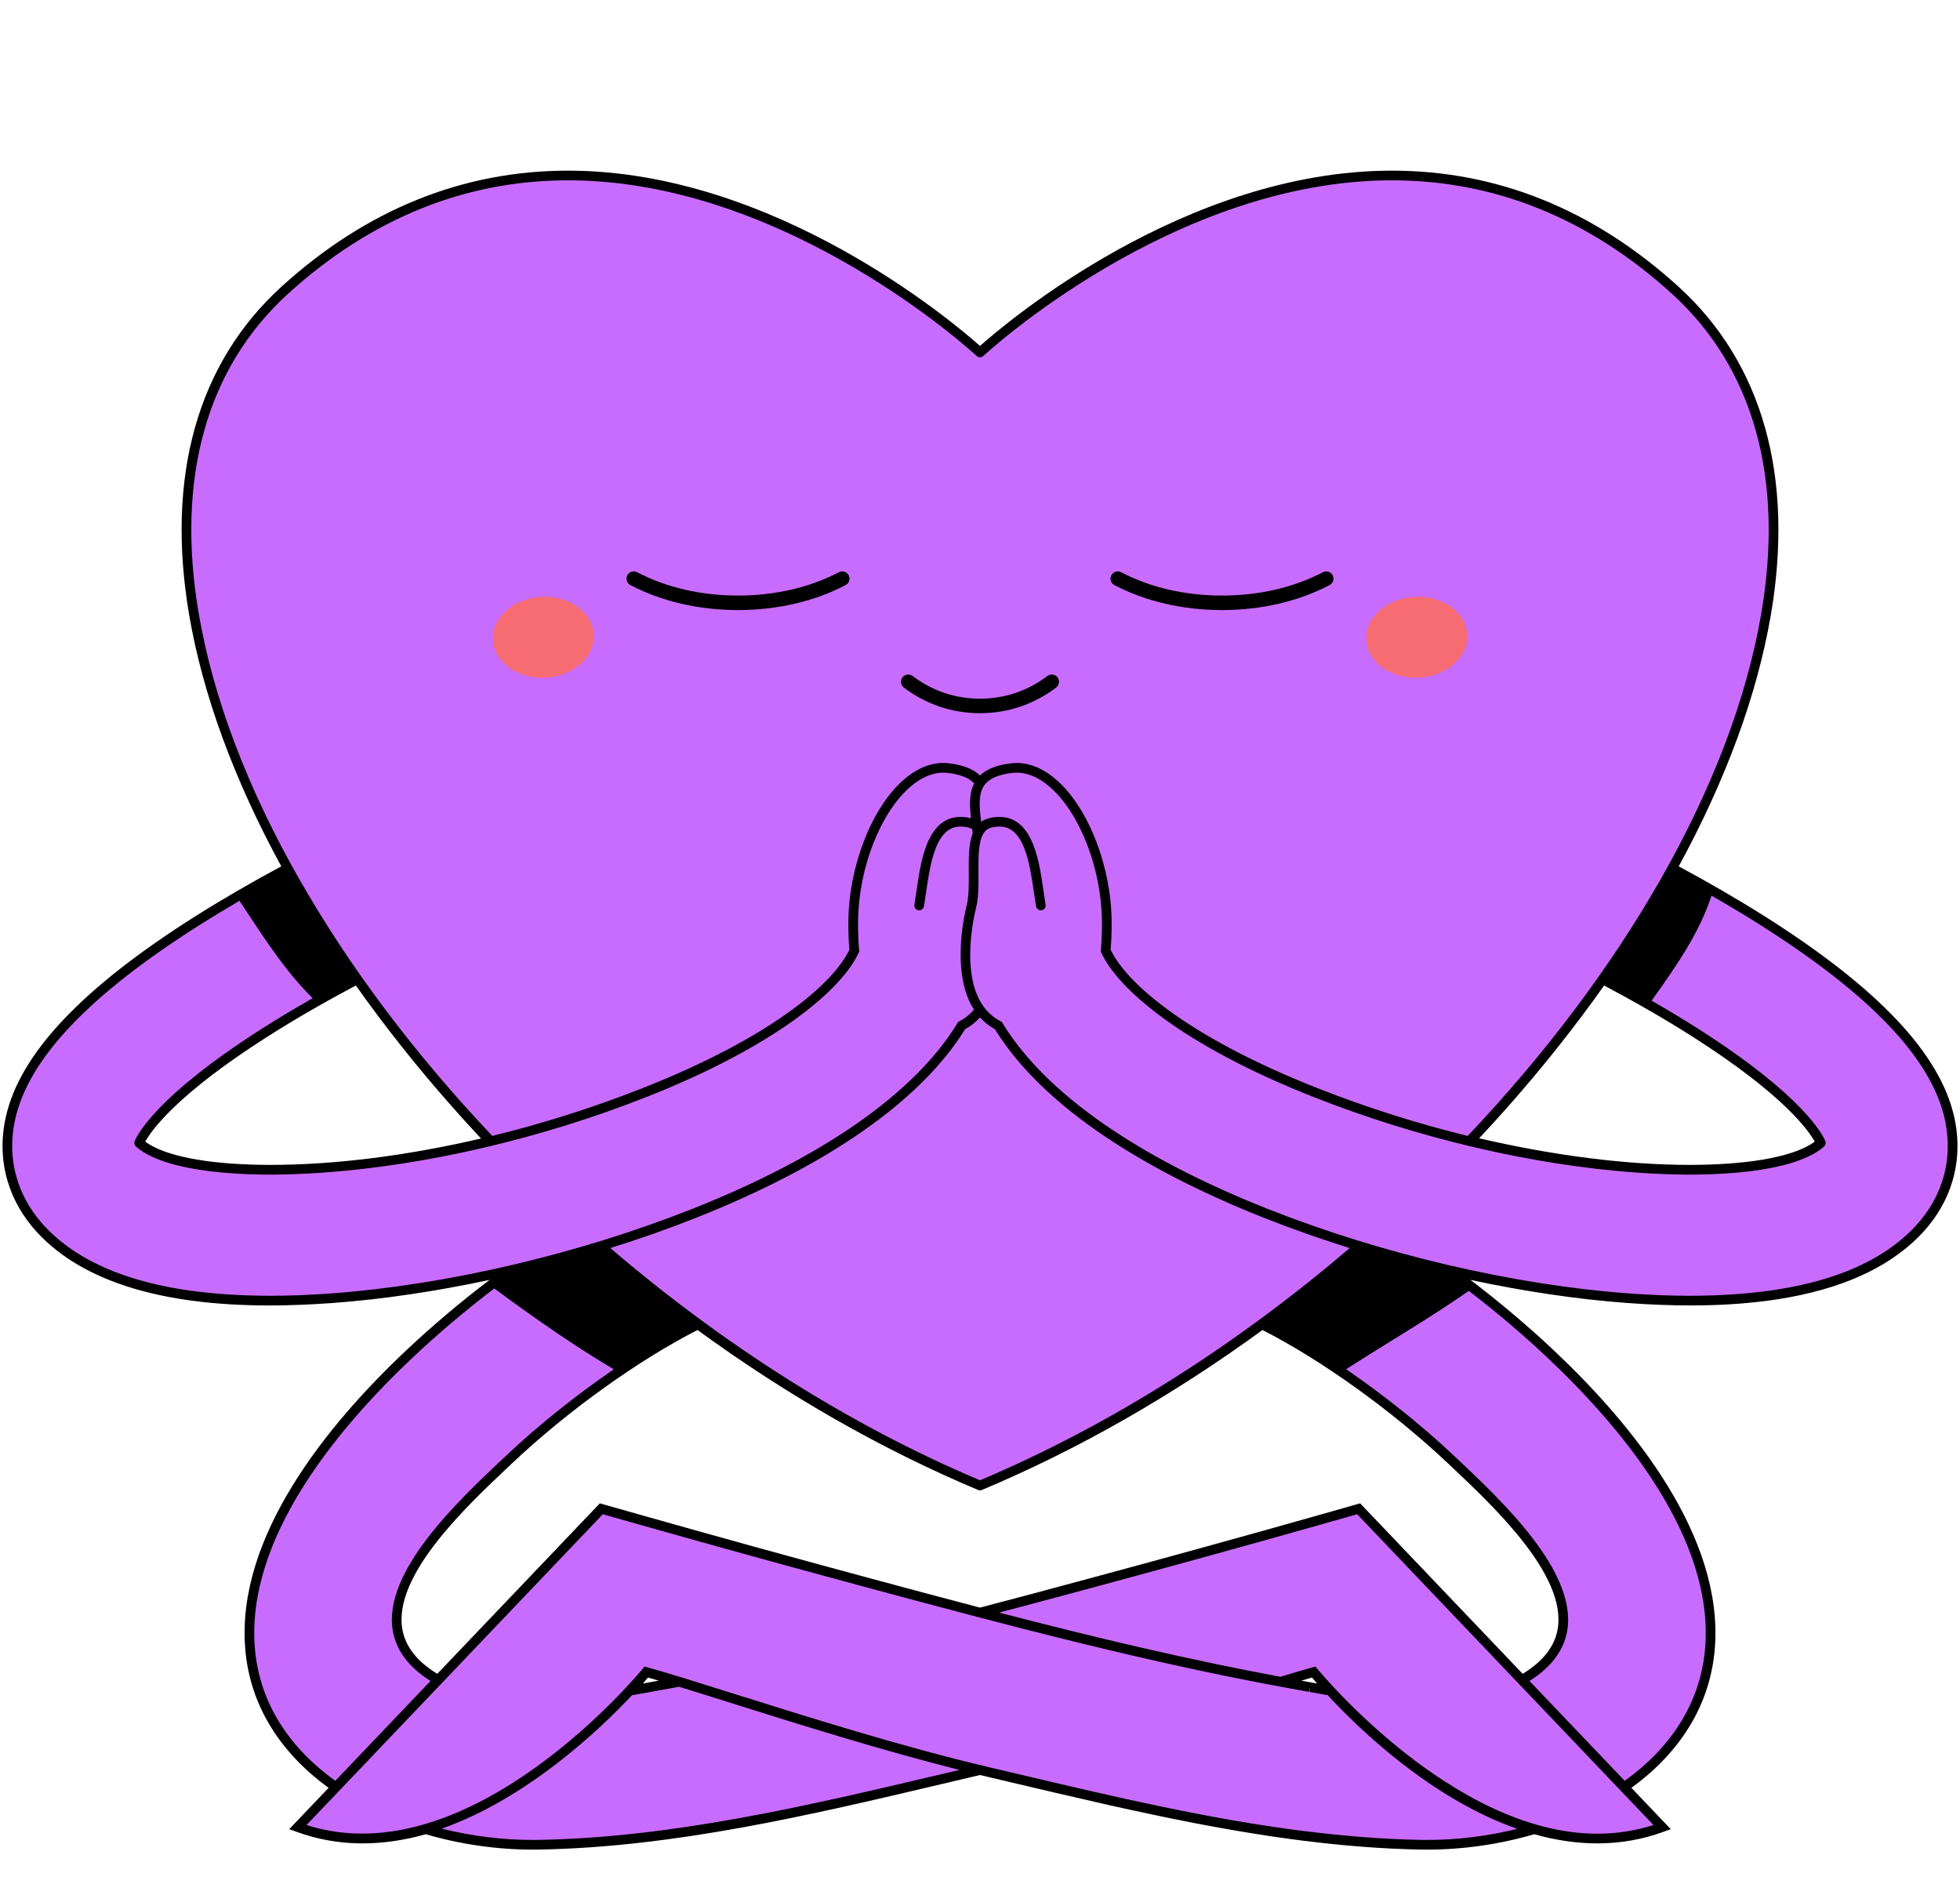 <svg xmlns="http://www.w3.org/2000/svg" xmlns:xlink="http://www.w3.org/1999/xlink" width="388" zoomAndPan="magnify" viewBox="0 0 291 279.75" height="373" preserveAspectRatio="xMidYMid meet" version="1.0"><defs><clipPath id="ee3efe3106"><path d="M 0.129 25 L 290.867 25 L 290.867 275 L 0.129 275 Z M 0.129 25 " clip-rule="nonzero"/></clipPath></defs><path fill="#c86cff" d="M 250.984 193.098 C 266.922 193.098 278.281 189.586 284.82 182.621 C 289.156 178.004 290.801 172.109 289.445 166.02 C 287.398 156.809 278.32 147.215 261.691 136.688 C 257.355 133.945 252.742 131.301 248.238 128.895 C 266.648 95.488 269.82 62.219 248.664 43.031 C 201.211 0.004 145.5 52.328 145.5 52.328 C 145.5 52.328 89.789 0.004 42.336 43.031 C 21.18 62.219 24.352 95.488 42.762 128.895 C 38.258 131.301 33.645 133.945 29.309 136.688 C 12.68 147.215 3.602 156.809 1.555 166.02 C 0.199 172.109 1.844 178.004 6.18 182.621 C 12.719 189.586 24.078 193.098 40.016 193.098 C 43.016 193.098 46.176 192.973 49.496 192.723 C 57.883 192.094 66.855 190.668 75.82 188.586 C 70.574 192.402 65.422 196.641 60.738 201.062 C 49.234 211.922 35.797 228.305 37.121 244.688 C 37.852 253.75 42.898 260.59 49.848 265.363 L 44.219 271.27 C 50.645 273.625 57.117 273.324 63.211 271.562 C 68.812 273.211 74.656 273.973 80.012 273.879 C 101.625 273.496 123.383 267.98 144.316 263.07 C 144.707 262.98 145.105 262.883 145.5 262.789 C 145.895 262.883 146.293 262.98 146.684 263.07 C 147.945 263.367 149.211 263.664 150.48 263.965 C 151.48 264.199 152.484 264.438 153.488 264.676 C 153.926 264.777 154.363 264.879 154.801 264.984 C 155.996 265.266 157.195 265.547 158.395 265.824 C 158.586 265.871 158.777 265.914 158.969 265.957 C 159.961 266.191 160.957 266.418 161.953 266.648 C 162.324 266.73 162.695 266.816 163.07 266.902 C 163.984 267.109 164.902 267.316 165.82 267.52 C 166.129 267.59 166.438 267.656 166.742 267.727 C 167.926 267.988 169.109 268.242 170.293 268.496 C 170.57 268.555 170.852 268.613 171.133 268.672 C 172.062 268.871 172.996 269.062 173.926 269.254 C 174.305 269.332 174.684 269.406 175.059 269.484 C 176.047 269.68 177.031 269.875 178.016 270.062 C 178.25 270.109 178.484 270.152 178.715 270.199 C 179.902 270.422 181.09 270.641 182.277 270.848 C 182.609 270.906 182.941 270.961 183.273 271.02 C 184.18 271.176 185.086 271.328 185.992 271.473 C 186.363 271.535 186.73 271.594 187.098 271.652 C 188.25 271.832 189.402 272.004 190.555 272.168 C 190.613 272.176 190.676 272.188 190.738 272.195 C 191.734 272.336 192.73 272.469 193.73 272.594 L 193.73 272.586 C 199.48 273.305 205.238 273.777 210.988 273.879 C 216.344 273.973 222.184 273.211 227.789 271.562 C 233.879 273.328 240.355 273.625 246.781 271.27 L 241.152 265.367 C 248.102 260.59 253.148 253.75 253.879 244.688 C 255.203 228.305 241.766 211.922 230.262 201.062 C 225.578 196.641 220.426 192.402 215.18 188.586 C 224.145 190.668 233.117 192.094 241.504 192.723 C 244.824 192.973 247.984 193.098 250.984 193.098 Z M 251.832 153.398 C 265.07 161.852 269.445 167.547 270.332 169.688 C 267.301 172.406 259.285 173.895 248.414 173.633 C 248.414 173.629 248.414 173.629 248.414 173.629 C 239.797 173.418 229.375 172.098 218.223 169.422 C 225.547 161.684 232.16 153.598 237.926 145.375 C 242.57 147.82 247.395 150.562 251.832 153.398 Z M 39.168 153.398 C 43.605 150.562 48.43 147.82 53.074 145.375 C 58.84 153.594 65.453 161.684 72.777 169.422 C 61.625 172.098 51.207 173.418 42.586 173.629 C 42.586 173.629 42.586 173.629 42.586 173.633 C 31.715 173.895 23.699 172.406 20.668 169.688 C 21.555 167.547 25.93 161.852 39.168 153.398 Z M 99.363 249.961 C 97.426 250.312 95.469 250.676 93.504 251.008 C 95.078 249.316 95.949 248.242 95.949 248.242 C 97.305 248.613 98.961 249.105 100.855 249.684 C 100.359 249.777 99.859 249.871 99.363 249.961 Z M 192.434 250.109 C 192.168 250.059 191.902 250.012 191.637 249.961 C 191.141 249.871 190.645 249.777 190.145 249.684 C 192.039 249.105 193.695 248.613 195.051 248.242 C 195.051 248.242 195.922 249.316 197.496 251.008 C 196.43 250.828 195.359 250.637 194.297 250.445 C 193.676 250.332 193.055 250.219 192.434 250.109 Z M 225.945 249.414 L 201.719 224.004 C 201.719 224.004 195.457 225.777 195.453 225.781 C 184.273 228.949 173.066 232.031 161.848 235.062 C 156.41 236.527 150.961 237.992 145.5 239.418 C 140.039 237.992 134.59 236.527 129.152 235.062 C 117.934 232.031 106.727 228.949 95.547 225.781 C 95.543 225.777 89.281 224.004 89.281 224.004 L 65.055 249.414 C 49.672 240.672 66.918 224.863 75.551 216.715 C 84.047 208.695 94.84 201.035 103.617 196.629 C 116.586 206.137 130.691 214.336 145.5 220.551 C 160.309 214.336 174.414 206.141 187.383 196.629 C 196.16 201.035 206.957 208.695 215.449 216.715 C 224.082 224.863 241.328 240.672 225.945 249.414 Z M 225.945 249.414 " fill-opacity="1" fill-rule="nonzero"/><g clip-path="url(#ee3efe3106)"><path fill="#000000" d="M 133.988 100.566 C 134.352 100.094 135.027 100.004 135.5 100.363 C 138.395 102.566 141.852 103.734 145.5 103.734 C 149.145 103.734 152.602 102.566 155.5 100.363 C 155.973 100.004 156.648 100.094 157.012 100.566 C 157.371 101.039 157.277 101.715 156.805 102.078 C 153.531 104.57 149.621 105.887 145.5 105.887 C 141.379 105.887 137.469 104.57 134.191 102.078 C 133.719 101.715 133.629 101.039 133.988 100.566 Z M 93.594 86.863 C 98.23 89.293 103.754 90.574 109.57 90.574 C 115.387 90.574 120.914 89.293 125.547 86.863 C 126.074 86.586 126.277 85.934 126 85.41 C 125.727 84.879 125.07 84.68 124.547 84.957 C 120.219 87.223 115.039 88.422 109.57 88.422 C 104.102 88.422 98.922 87.223 94.594 84.957 C 94.066 84.68 93.414 84.879 93.141 85.41 C 92.863 85.934 93.066 86.586 93.594 86.863 Z M 165.453 86.863 C 170.086 89.289 175.613 90.574 181.43 90.574 C 187.246 90.574 192.77 89.293 197.406 86.863 C 197.934 86.586 198.137 85.934 197.859 85.41 C 197.586 84.883 196.934 84.68 196.406 84.957 C 192.078 87.223 186.898 88.422 181.43 88.422 C 175.961 88.422 170.781 87.223 166.453 84.957 C 165.926 84.68 165.273 84.879 165 85.41 C 164.723 85.934 164.926 86.586 165.453 86.863 Z M 289.918 175.203 L 289.922 175.203 C 289.898 175.285 289.867 175.367 289.844 175.449 C 289.762 175.715 289.68 175.977 289.59 176.238 C 289.543 176.371 289.488 176.496 289.441 176.625 C 289.359 176.844 289.277 177.066 289.184 177.281 C 289.105 177.469 289.02 177.648 288.934 177.832 C 288.859 177.992 288.793 178.148 288.715 178.305 C 288.598 178.543 288.469 178.777 288.336 179.016 C 288.285 179.113 288.234 179.211 288.18 179.309 C 288.023 179.582 287.852 179.852 287.68 180.121 C 287.645 180.18 287.609 180.238 287.574 180.297 C 287.383 180.582 287.184 180.867 286.98 181.145 C 286.949 181.184 286.926 181.223 286.898 181.262 C 286.684 181.547 286.461 181.832 286.227 182.109 C 286.203 182.141 286.18 182.172 286.152 182.203 C 285.895 182.512 285.625 182.816 285.348 183.113 C 284.93 183.559 284.492 183.988 284.039 184.402 C 279.035 188.984 271.727 191.906 262.223 193.141 C 260.492 193.363 258.691 193.531 256.82 193.645 C 254.945 193.758 253 193.812 250.984 193.812 C 247.984 193.812 244.777 193.688 241.453 193.438 C 234.059 192.887 226.211 191.711 218.312 190.02 C 222.641 193.312 226.859 196.863 230.754 200.539 C 242.371 211.504 255.941 228.078 254.598 244.746 C 253.891 253.516 249.074 260.457 242.211 265.434 L 248.059 271.566 L 247.031 271.941 C 243.891 273.098 240.566 273.68 237.164 273.68 C 233.969 273.68 230.832 273.176 227.789 272.32 C 222.629 273.828 217.184 274.605 211.891 274.605 C 211.582 274.605 211.281 274.602 210.977 274.598 C 205.199 274.496 199.414 274.02 193.641 273.297 L 193.641 273.305 C 193.355 273.27 193.07 273.227 192.785 273.191 C 192.379 273.137 191.973 273.086 191.566 273.031 C 190.73 272.918 189.895 272.797 189.062 272.676 C 188.676 272.617 188.285 272.562 187.895 272.5 C 186.988 272.363 186.078 272.219 185.168 272.066 C 184.695 271.988 184.223 271.91 183.75 271.828 C 183.113 271.719 182.48 271.609 181.844 271.496 C 181.363 271.41 180.879 271.328 180.398 271.238 C 179.441 271.062 178.488 270.887 177.535 270.703 C 176.988 270.598 176.445 270.488 175.902 270.379 C 175.371 270.273 174.84 270.168 174.309 270.062 C 173.73 269.945 173.156 269.828 172.578 269.707 C 172.074 269.605 171.574 269.496 171.07 269.391 C 170.043 269.176 169.02 268.957 167.996 268.73 C 167.562 268.637 167.129 268.543 166.695 268.449 C 166.051 268.305 165.41 268.164 164.766 268.02 C 164.371 267.93 163.973 267.84 163.578 267.75 C 161.219 267.215 158.867 266.672 156.523 266.125 C 156.457 266.109 156.391 266.094 156.324 266.078 C 154.613 265.676 152.906 265.277 151.207 264.875 L 146.52 263.77 C 146.184 263.691 145.84 263.605 145.504 263.527 C 145.164 263.609 144.82 263.691 144.48 263.77 L 139.793 264.875 C 120.285 269.48 100.109 274.242 80.023 274.598 C 79.723 274.602 79.418 274.605 79.113 274.605 C 73.816 274.605 68.371 273.828 63.211 272.32 C 60.172 273.176 57.031 273.68 53.84 273.68 C 51.316 273.68 48.844 273.359 46.457 272.723 C 46.441 272.723 46.43 272.719 46.414 272.715 C 45.59 272.492 44.773 272.238 43.969 271.941 L 42.941 271.566 L 48.789 265.434 C 41.93 260.457 37.113 253.52 36.406 244.746 C 35.062 228.078 48.629 211.508 60.25 200.539 C 64.145 196.863 68.359 193.312 72.691 190.02 C 64.793 191.711 56.941 192.887 49.551 193.438 C 49.465 193.445 49.383 193.449 49.297 193.457 C 47.832 193.562 46.387 193.645 44.973 193.707 C 43.273 193.777 41.613 193.816 40.016 193.816 C 23.883 193.816 12.324 190.215 5.656 183.113 C 5.379 182.816 5.109 182.516 4.852 182.207 C 4.797 182.145 4.75 182.078 4.695 182.012 C 4.496 181.766 4.297 181.52 4.109 181.27 C 4.055 181.195 4.008 181.117 3.953 181.043 C 3.773 180.801 3.598 180.555 3.434 180.305 C 3.375 180.211 3.32 180.113 3.262 180.02 C 3.113 179.789 2.965 179.555 2.828 179.316 C 2.754 179.184 2.684 179.047 2.613 178.914 C 2.504 178.715 2.391 178.516 2.293 178.312 C 2.199 178.129 2.117 177.938 2.031 177.746 C 1.961 177.594 1.887 177.445 1.82 177.289 C 1.719 177.051 1.629 176.809 1.539 176.566 C 1.5 176.461 1.453 176.355 1.418 176.246 C 1.32 175.973 1.234 175.695 1.152 175.422 C 1.129 175.348 1.102 175.277 1.082 175.203 L 1.086 175.203 C 0.234 172.238 0.141 169.078 0.855 165.863 C 2.945 156.457 12.129 146.715 28.926 136.082 C 33.066 133.465 37.453 130.938 41.762 128.621 C 34.812 115.875 30.133 103.238 28.098 91.367 C 24.562 70.766 29.32 53.867 41.859 42.5 C 54.414 31.109 68.711 25.336 84.336 25.336 C 115.031 25.336 141.59 47.883 145.5 51.359 C 149.41 47.883 175.965 25.336 206.664 25.336 C 222.289 25.336 236.586 31.109 249.145 42.504 C 261.68 53.867 266.438 70.766 262.906 91.367 C 260.867 103.238 256.191 115.875 249.242 128.621 C 253.551 130.941 257.938 133.465 262.074 136.082 C 278.875 146.715 288.059 156.457 290.148 165.863 C 290.863 169.078 290.77 172.238 289.918 175.203 Z M 73.09 168.641 C 80.305 166.879 87.855 164.531 95.48 161.52 C 114.469 154.02 123.723 146.039 126.105 141 C 125.996 139.715 125.945 138.324 125.957 136.863 C 126.012 128.703 129.344 120.07 134.055 115.867 C 136.199 113.957 138.516 113.074 140.75 113.312 C 142.918 113.547 144.48 114.145 145.5 115.137 C 146.523 114.145 148.082 113.547 150.25 113.312 C 152.488 113.074 154.801 113.957 156.945 115.867 C 161.66 120.07 164.988 128.703 165.047 136.863 C 165.055 138.324 165.004 139.715 164.895 141 C 167.277 146.039 176.535 154.02 195.52 161.52 C 203.145 164.531 210.695 166.879 217.91 168.645 C 240.758 144.531 257.105 116.676 261.488 91.125 C 264.934 71.031 260.332 54.586 248.18 43.566 C 235.891 32.422 221.922 26.77 206.664 26.77 C 174.148 26.77 146.27 52.59 145.992 52.852 C 145.715 53.109 145.285 53.109 145.008 52.852 C 144.73 52.59 116.848 26.77 84.34 26.77 C 69.078 26.77 55.109 32.422 42.82 43.566 C 30.668 54.586 26.066 71.031 29.512 91.125 C 33.895 116.676 50.246 144.531 73.09 168.641 Z M 224.004 164.168 C 222.562 165.797 221.098 167.406 219.609 168.996 C 230.543 171.539 241.375 172.945 250.848 172.945 C 259.215 172.945 265.629 171.848 268.824 169.902 C 268.844 169.895 268.859 169.883 268.875 169.871 C 269.055 169.762 269.219 169.648 269.379 169.531 C 269.398 169.52 269.418 169.504 269.438 169.492 C 268.543 167.871 264.828 162.551 251.441 154.004 C 247.203 151.297 242.613 148.676 238.164 146.312 C 233.906 152.332 229.176 158.305 224.004 164.168 Z M 67 164.164 C 61.824 158.305 57.094 152.332 52.836 146.312 C 48.387 148.672 43.797 151.293 39.559 154.004 C 26.172 162.547 22.461 167.871 21.562 169.488 C 21.586 169.508 21.609 169.523 21.629 169.539 C 21.781 169.648 21.941 169.758 22.113 169.867 C 22.137 169.879 22.156 169.895 22.18 169.906 C 25.379 171.852 31.789 172.945 40.152 172.945 C 49.785 172.945 60.535 171.566 71.418 169.027 C 69.922 167.426 68.445 165.805 67 164.164 Z M 102.621 179.543 C 122.18 171.816 135.855 162.254 142.16 151.887 L 142.266 151.715 L 142.445 151.621 C 143.316 151.172 144.027 150.582 144.609 149.895 C 141.27 144.719 143.043 136.359 143.523 134.41 C 143.852 133.066 143.844 131.289 143.832 129.57 C 143.816 127.375 143.805 125.297 144.414 123.738 C 144.395 123.523 144.367 123.312 144.344 123.098 C 144.176 122.996 143.996 122.914 143.793 122.863 C 142.598 122.574 141.625 122.699 140.82 123.242 C 138.617 124.73 137.988 129.074 137.484 132.566 C 137.379 133.277 137.281 133.949 137.18 134.559 C 137.117 134.906 136.812 135.152 136.469 135.152 C 136.43 135.152 136.391 135.148 136.348 135.141 C 135.957 135.074 135.695 134.703 135.762 134.312 C 135.863 133.719 135.961 133.055 136.059 132.359 C 136.605 128.59 137.285 123.898 140.016 122.051 C 141.156 121.281 142.539 121.086 144.129 121.469 C 144.141 121.469 144.148 121.473 144.16 121.477 C 143.957 119.637 143.867 117.805 144.629 116.312 C 143.863 115.469 142.547 114.949 140.598 114.742 C 138.773 114.551 136.844 115.305 135.012 116.938 C 130.582 120.891 127.445 129.09 127.395 136.875 C 127.383 138.359 127.438 139.766 127.555 141.059 L 127.574 141.246 L 127.496 141.418 C 125.125 146.703 115.609 155.113 96.012 162.855 C 80.465 168.996 63.441 172.984 48.074 174.086 C 35.102 175.016 25.055 173.758 20.82 170.723 C 20.797 170.707 20.773 170.688 20.75 170.672 C 20.547 170.523 20.359 170.375 20.184 170.219 C 19.957 170.016 19.883 169.691 20 169.41 C 20.438 168.359 23.395 162.617 38.781 152.793 C 41.242 151.223 43.82 149.68 46.422 148.199 C 42.164 144 38.945 138.84 35.559 133.738 C 33.574 134.898 31.605 136.086 29.691 137.297 C 13.234 147.711 4.258 157.156 2.254 166.176 C 1.523 169.461 1.703 172.695 2.742 175.68 C 2.742 175.684 2.742 175.688 2.742 175.688 C 3.551 178.012 4.879 180.191 6.703 182.133 C 12.84 188.668 23.445 192.098 38.215 192.355 C 38.812 192.363 39.406 192.379 40.016 192.379 C 42.98 192.379 46.152 192.254 49.441 192.008 C 66.402 190.738 85.785 186.195 102.621 179.543 Z M 200.383 185.297 C 196.105 183.953 191.902 182.48 187.852 180.879 C 168.102 173.078 154.23 163.371 147.715 152.801 C 146.84 152.328 146.113 151.734 145.5 151.059 C 144.887 151.734 144.16 152.328 143.285 152.801 C 136.77 163.371 122.898 173.078 103.148 180.879 C 99.098 182.48 94.895 183.953 90.617 185.297 C 107.23 199.516 126.02 211.555 145.5 219.77 C 164.98 211.555 183.766 199.516 200.383 185.297 Z M 145.777 221.211 C 145.688 221.25 145.594 221.266 145.5 221.266 C 145.406 221.266 145.312 221.25 145.223 221.211 C 130.926 215.211 116.828 207.137 103.562 197.461 C 94.922 201.859 84.375 209.371 76.047 217.234 L 75.539 217.715 C 69.133 223.75 58.418 233.855 59.723 241.809 C 60.152 244.418 61.898 246.66 64.926 248.504 L 89.059 223.195 L 89.477 223.312 C 89.477 223.312 95.668 225.066 95.738 225.086 C 106.137 228.035 117.129 231.07 129.34 234.367 C 134.848 235.852 140.219 237.293 145.504 238.676 C 150.785 237.293 156.156 235.855 161.66 234.367 C 173.871 231.074 184.863 228.039 195.262 225.09 C 195.336 225.07 201.523 223.312 201.523 223.312 L 201.941 223.195 L 226.07 248.504 C 229.102 246.66 230.848 244.418 231.277 241.809 C 232.582 233.855 221.863 223.75 215.461 217.711 L 214.953 217.234 C 206.625 209.371 196.082 201.859 187.441 197.461 C 174.176 207.137 160.074 215.211 145.777 221.211 Z M 49.781 264.391 L 63.918 249.566 C 60.68 247.523 58.793 245.004 58.305 242.039 C 56.875 233.336 67.941 222.902 74.551 216.668 L 75.059 216.191 C 79.926 211.594 85.551 207.121 91.125 203.297 C 89.48 202.312 87.844 201.305 86.227 200.258 C 81.844 197.414 77.582 194.402 73.387 191.293 C 69.16 194.516 65.043 197.988 61.234 201.582 C 49.844 212.336 36.539 228.531 37.836 244.629 C 38.512 253.008 43.156 259.637 49.781 264.391 Z M 142.445 262.773 C 130.715 259.816 118.078 255.84 108.582 252.848 C 105.734 251.953 103.109 251.125 100.812 250.422 C 100.371 250.504 99.934 250.586 99.496 250.668 L 98.418 250.863 C 96.902 251.141 95.375 251.418 93.84 251.68 C 89.047 256.777 78.277 267.016 65.59 271.488 C 70.02 272.598 74.621 273.168 79.113 273.168 C 79.406 273.168 79.703 273.164 79.996 273.16 C 99.93 272.809 120.023 268.062 139.461 263.477 Z M 97.801 249.516 C 97.238 249.352 96.695 249.195 96.207 249.059 C 96.023 249.273 95.766 249.574 95.445 249.941 C 96.234 249.801 97.02 249.66 97.801 249.516 Z M 193.73 272.586 L 193.727 272.594 C 193.727 272.594 193.727 272.594 193.73 272.594 Z M 225.266 271.523 C 212.52 267.059 201.855 256.789 197.113 251.672 C 196.215 251.516 195.324 251.359 194.434 251.199 L 194.457 250.477 L 194.332 251.18 L 191.504 250.668 C 170.938 246.934 151.012 241.703 128.965 235.754 C 116.746 232.457 105.75 229.418 95.348 226.469 C 95.348 226.469 95.16 226.418 89.5 224.812 L 45.512 270.953 C 69.887 278.77 95.133 248.105 95.391 247.789 L 95.684 247.426 L 96.137 247.551 C 99.168 248.379 103.73 249.816 109.012 251.48 C 119.602 254.812 134.102 259.383 146.848 262.371 L 151.535 263.477 C 165.309 266.727 179.551 270.09 193.754 271.871 L 193.754 271.863 C 199.504 272.582 205.258 273.059 211.004 273.16 C 211.297 273.164 211.594 273.168 211.887 273.168 C 216.332 273.168 220.883 272.609 225.266 271.523 Z M 193.832 249.633 C 194.406 249.734 194.977 249.84 195.551 249.941 C 195.234 249.574 194.977 249.273 194.797 249.059 C 194.305 249.195 193.766 249.352 193.203 249.516 Z M 201.5 224.812 C 195.645 226.473 195.645 226.473 195.629 226.477 C 185.25 229.418 174.254 232.457 162.035 235.754 C 157.383 237.008 152.828 238.23 148.336 239.414 C 162.578 243.109 176.219 246.363 190.105 248.945 C 191.938 248.387 193.543 247.91 194.863 247.547 L 195.316 247.426 L 195.609 247.789 C 195.809 248.031 215.707 272.242 237.16 272.242 C 240.023 272.242 242.82 271.809 245.488 270.953 Z M 218.078 191.652 C 212.188 195.762 205.941 199.363 199.855 203.281 C 205.438 207.113 211.066 211.59 215.941 216.191 L 216.449 216.672 C 223.062 222.902 234.125 233.336 232.695 242.043 C 232.211 245.004 230.324 247.523 227.082 249.566 L 241.219 264.395 C 247.844 259.637 252.488 253.012 253.164 244.633 C 254.461 228.531 241.156 212.336 229.766 201.582 C 226.098 198.121 222.141 194.77 218.078 191.652 Z M 288.746 166.176 C 286.742 157.156 277.766 147.711 261.305 137.297 C 258.969 135.816 256.551 134.371 254.113 132.973 C 252.23 138.699 248.742 143.594 245.219 148.566 C 247.602 149.934 249.961 151.352 252.219 152.793 C 267.605 162.617 270.562 168.359 271 169.41 C 271.117 169.691 271.043 170.016 270.816 170.219 C 270.641 170.375 270.449 170.527 270.246 170.676 C 270.227 170.691 270.203 170.707 270.184 170.723 C 265.953 173.758 255.902 175.016 242.926 174.086 C 227.559 172.984 210.535 168.996 194.992 162.855 C 175.391 155.113 165.875 146.707 163.504 141.418 L 163.43 141.246 L 163.445 141.059 C 163.562 139.77 163.617 138.359 163.609 136.875 C 163.555 129.09 160.422 120.891 155.988 116.938 C 154.156 115.305 152.223 114.551 150.406 114.742 C 148.344 114.961 146.984 115.523 146.238 116.453 C 145.191 117.77 145.41 119.828 145.672 122.02 C 146.02 121.762 146.418 121.578 146.871 121.469 C 148.461 121.086 149.844 121.281 150.984 122.051 C 153.715 123.898 154.395 128.59 154.941 132.359 C 155.039 133.055 155.137 133.719 155.238 134.312 C 155.305 134.703 155.043 135.074 154.652 135.141 C 154.609 135.148 154.57 135.152 154.531 135.152 C 154.188 135.152 153.883 134.906 153.824 134.559 C 153.719 133.949 153.621 133.277 153.516 132.566 C 153.012 129.074 152.383 124.73 150.18 123.242 C 149.375 122.699 148.402 122.574 147.207 122.863 C 146.582 123.016 146.148 123.398 145.844 124.051 L 145.809 124.133 C 145.246 125.43 145.258 127.527 145.27 129.562 C 145.281 131.367 145.293 133.234 144.918 134.754 C 144.371 136.977 141.98 148.227 148.555 151.625 L 148.734 151.715 L 148.84 151.887 C 155.148 162.254 168.82 171.82 188.383 179.547 C 205.215 186.195 224.598 190.738 241.559 192.008 C 244.848 192.254 248.02 192.379 250.984 192.379 C 251.598 192.379 252.188 192.363 252.785 192.355 C 267.555 192.098 278.16 188.668 284.297 182.133 C 288.465 177.691 290.043 172.027 288.746 166.176 Z M 288.746 166.176 " fill-opacity="1" fill-rule="nonzero"/></g><path fill="#f66c72" d="M 88.16 94.215 C 88.336 97.527 85.125 100.387 80.988 100.609 C 76.852 100.828 73.352 98.324 73.176 95.012 C 73 91.703 76.211 88.84 80.348 88.621 C 84.488 88.402 87.984 90.906 88.16 94.215 Z M 210.02 88.617 C 205.883 88.84 202.672 91.699 202.848 95.012 C 203.023 98.32 206.523 100.824 210.66 100.605 C 214.797 100.387 218.008 97.523 217.832 94.215 C 217.656 90.902 214.156 88.398 210.02 88.617 Z M 210.02 88.617 " fill-opacity="1" fill-rule="nonzero"/></svg>